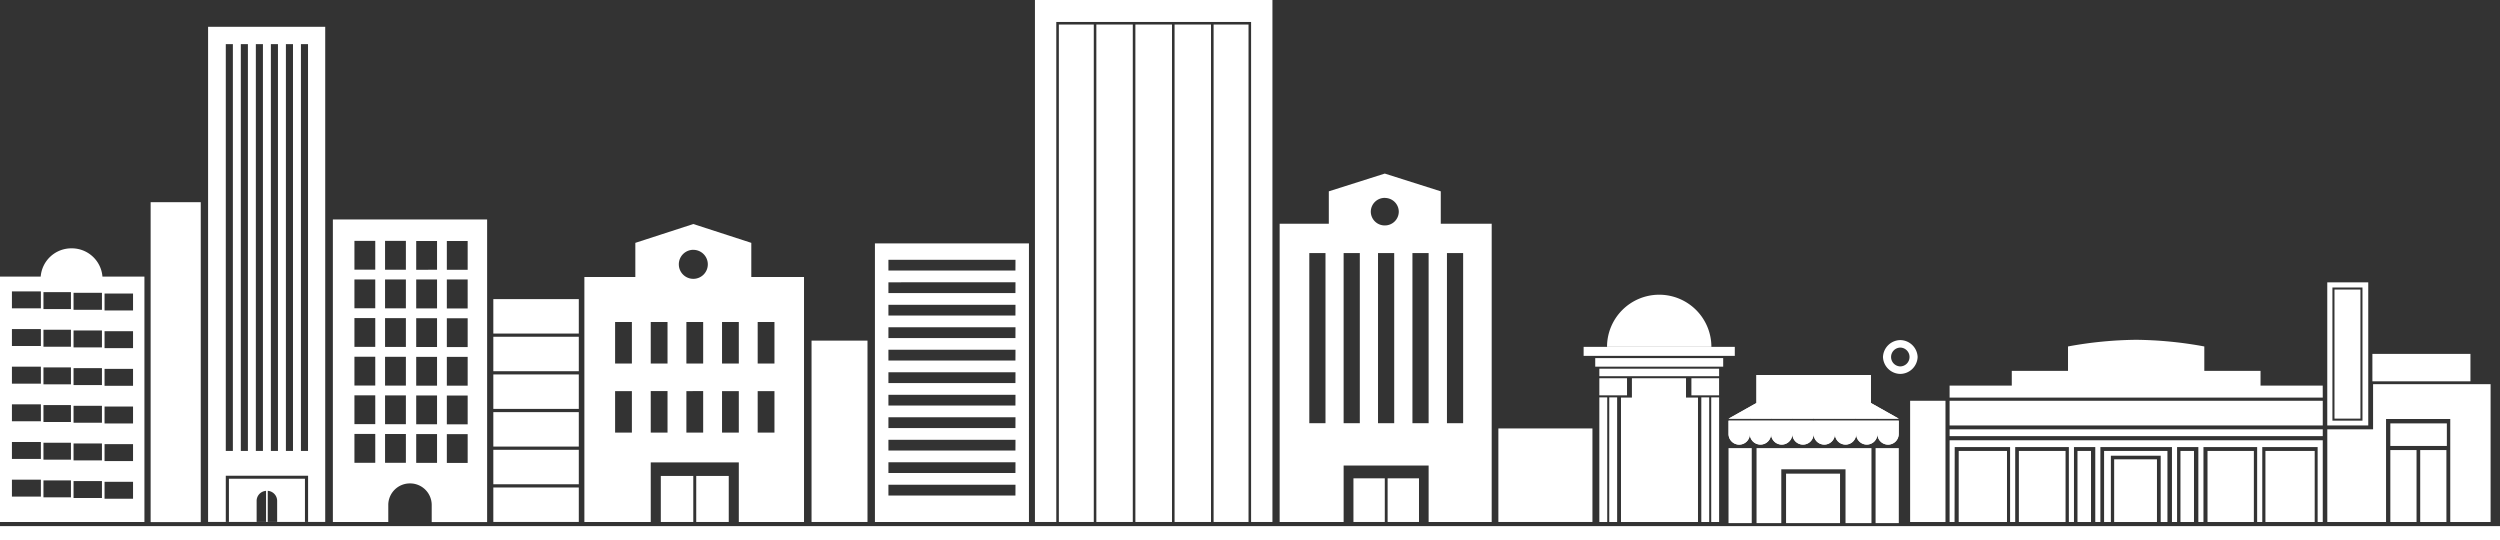 <svg id="Layer_1" data-name="Layer 1" xmlns="http://www.w3.org/2000/svg" viewBox="0 0 796.78 172.25"><rect x="0" y="0" width="796.78" height="172.25" fill="#333333" stroke="none"/><defs><style>.cls-1{fill:#fff;}</style></defs><title>city</title><path class="cls-1" d="M-1898.2,651.22V640.33l-18.48-6-18.48,6v10.89h-16.24V729.3h70V651.22Zm-18.48-8.66a4.62,4.62,0,0,1,4.62,4.62,4.62,4.62,0,0,1-4.62,4.62,4.62,4.62,0,0,1-4.62-4.62A4.62,4.62,0,0,1-1916.69,642.55Zm14.5,86.74h-28.07v-19h28.07Zm-34.08-50.5h-5.35V665.55h5.35Zm22.72-13.24v13.24h-5.35V665.55Zm-16.71,0h5.35v13.24h-5.35Zm28.07,13.24h-5.35V665.55h5.35Zm11.36,0h-5.35V665.55h5.35Zm-45.44,22h-5.35V687.59h5.35Zm22.72-13.24v13.24h-5.35V687.59Zm-16.71,0h5.35v13.24h-5.35Zm28.07,13.24h-5.35V687.59h5.35Zm11.36,0h-5.35V687.59h5.35Z" transform="translate(2137.65 -562.93)"/><rect class="cls-1" x="621.36" y="127.73" width="118.93" height="7.87"/><path class="cls-1" d="M-1397.37,685.82h-19.82v-4.7h-17.92v-7.77a125.81,125.81,0,0,0-21.72-2.12,125.83,125.83,0,0,0-21.72,2.12v7.77h-17.92v4.7h-19.82v3.83h118.93Z" transform="translate(2137.65 -562.93)"/><rect class="cls-1" x="621.36" y="136.83" width="118.93" height="2.17"/><rect class="cls-1" x="624.26" y="143.72" width="15.39" height="22.65"/><rect class="cls-1" x="662.12" y="143.72" width="4.31" height="22.65"/><rect class="cls-1" x="643.44" y="143.72" width="14.88" height="22.65"/><rect class="cls-1" x="608.78" y="127.73" width="11.27" height="38.64"/><rect class="cls-1" x="539.07" y="120.55" width="8.82" height="5.45"/><rect class="cls-1" x="744.03" y="92.28" width="8.27" height="41.14"/><rect class="cls-1" x="771.35" y="143.44" width="8.35" height="22.93"/><rect class="cls-1" x="761.83" y="143.44" width="8.35" height="22.93"/><rect class="cls-1" x="761.83" y="134.94" width="18.01" height="7.19"/><rect class="cls-1" x="545.39" y="126.65" width="2.51" height="39.72"/><polygon class="cls-1" points="793.78 166.37 793.78 122.44 780.93 122.44 760.46 122.44 756.33 122.44 756.33 136.83 741.74 136.83 741.74 166.37 760.46 166.37 760.46 136.83 760.46 133.54 780.93 133.54 780.93 166.37 793.78 166.37"/><rect class="cls-1" x="694.94" y="143.72" width="4.31" height="22.65"/><rect class="cls-1" x="722.02" y="143.72" width="15.7" height="22.65"/><rect class="cls-1" x="703.56" y="143.72" width="14.77" height="22.65"/><polygon class="cls-1" points="690.79 166.37 690.79 143.72 670.6 143.72 670.6 166.37 672.76 166.37 672.76 145.24 688.64 145.24 688.64 166.37 690.79 166.37"/><rect class="cls-1" x="756.11" y="112.79" width="31.25" height="8.74"/><polygon class="cls-1" points="740.29 166.37 740.29 142.48 740.29 141.4 740.29 140.31 621.36 140.31 621.36 141.4 621.36 142.48 621.36 166.37 622.94 166.37 622.99 142.48 640.64 142.48 640.64 166.37 642.27 166.37 642.27 142.48 659.37 142.48 659.37 166.37 661 166.37 661 142.48 667.79 142.48 667.79 166.37 669.42 166.37 669.42 142.48 692.23 142.48 692.23 166.37 693.86 166.37 693.86 142.48 700.64 142.48 700.64 166.37 702.27 166.37 702.27 142.48 719.38 142.48 719.38 166.37 721.01 166.37 721.01 142.48 738.66 142.48 738.66 166.37 740.29 166.37"/><path class="cls-1" d="M-1395.92,652.92v45.61h13.06V652.92ZM-1384.7,697h-9.58V654.56h9.58Z" transform="translate(2137.65 -562.93)"/><rect class="cls-1" x="673.81" y="146.39" width="13.64" height="19.98"/><rect class="cls-1" x="542.23" y="126.65" width="2.51" height="39.72"/><rect class="cls-1" x="509.73" y="120.55" width="8.82" height="5.45"/><rect class="cls-1" x="509.73" y="126.65" width="2.51" height="39.72"/><rect class="cls-1" x="512.89" y="126.65" width="2.51" height="39.72"/><rect class="cls-1" x="504.72" y="110.55" width="48.18" height="2.87"/><rect class="cls-1" x="508.42" y="114.13" width="40.78" height="2.73"/><rect class="cls-1" x="509.73" y="117.51" width="38.17" height="2.39"/><path class="cls-1" d="M-1608.84,656.86a16.63,16.63,0,0,0-16.63,16.63h33.26A16.63,16.63,0,0,0-1608.84,656.86Z" transform="translate(2137.65 -562.93)"/><rect class="cls-1" y="167.68" width="796.78" height="4.57"/><rect class="cls-1" x="516.63" y="126.71" width="24.54" height="39.66"/><rect class="cls-1" x="520.11" y="120.55" width="17.24" height="12.55"/><polygon class="cls-1" points="221.9 151.69 221.9 166.36 220.96 166.36 220.96 151.69 210.61 151.69 210.61 166.36 232.26 166.36 232.26 151.69 221.9 151.69"/><rect class="cls-1" x="258.65" y="108.56" width="17.83" height="57.8"/><rect class="cls-1" x="477.55" y="136.55" width="29.98" height="29.81"/><rect class="cls-1" x="374.35" y="7.82" width="11.61" height="158.54"/><rect class="cls-1" x="386.79" y="7.82" width="11.13" height="158.54"/><rect class="cls-1" x="349.42" y="7.82" width="11.61" height="158.54"/><rect class="cls-1" x="337.47" y="7.82" width="11.13" height="158.54"/><polygon class="cls-1" points="370.92 7.82 361.86 7.82 361.86 166.36 370.92 166.36 373.53 166.36 373.53 7.82 370.92 7.82"/><polygon class="cls-1" points="329.85 0 329.85 166.36 336.65 166.36 336.65 7 398.74 7 398.74 166.36 405.54 166.36 405.54 0 329.85 0"/><path class="cls-1" d="M-1858.8,640.51V729.3h49.09V640.51Zm44.78,80.35h-40.48v-3.43H-1814Zm0-7.17h-40.48v-3.43H-1814Zm0-7.17h-40.48v-3.43H-1814Zm0-7.17h-40.48v-3.43H-1814Zm0-7.17h-40.48v-3.43H-1814Zm0-7.17h-40.48v-3.43H-1814Zm0-7.17h-40.48V674.4H-1814Zm0-7.17h-40.48v-3.43H-1814Zm0-7.17h-40.48v-3.43H-1814Zm0-7.17h-40.48v-3.43H-1814Zm0-7.17h-40.48v-3.43H-1814Z" transform="translate(2137.65 -562.93)"/><rect class="cls-1" x="48.01" y="64.44" width="15.97" height="101.96"/><path class="cls-1" d="M-2031.56,632.87v96.42h17.66v-5.51A6.88,6.88,0,0,1-2007,717a6.88,6.88,0,0,1,6.94,6.81v5.51h17.66V632.87Zm13.51,77.55h-6.64v-9.18h6.64Zm0-12.31h-6.64v-9.18h6.64Zm0-12.31h-6.64v-9.18h6.64Zm0-12.31h-6.64v-9.18h6.64Zm0-12.31h-6.64V652h6.64Zm0-12.31h-6.64v-9.18h6.64Zm9.76,61.57h-6.64v-9.18h6.64Zm0-12.31h-6.64v-9.18h6.64Zm0-12.31h-6.64v-9.18h6.64Zm0-12.31h-6.64v-9.18h6.64Zm0-12.31h-6.64V652h6.64Zm0-12.31h-6.64v-9.18h6.64Zm9.93,61.57H-2005v-9.18h6.64Zm0-12.31H-2005v-9.18h6.64Zm0-12.31H-2005v-9.18h6.64Zm0-12.31H-2005v-9.18h6.64Zm0-12.31H-2005V652h6.64Zm0-12.31H-2005v-9.18h6.64Zm9.76,61.57h-6.64v-9.18h6.64Zm0-12.31h-6.64v-9.18h6.64Zm0-12.31h-6.64v-9.18h6.64Zm0-12.31h-6.64v-9.18h6.64Zm0-12.31h-6.64V652h6.64Zm0-12.31h-6.64v-9.18h6.64Z" transform="translate(2137.65 -562.93)"/><rect class="cls-1" x="157.23" y="155.37" width="27.24" height="10.98"/><rect class="cls-1" x="157.23" y="143.36" width="27.24" height="10.98"/><rect class="cls-1" x="157.23" y="131.35" width="27.24" height="10.98"/><rect class="cls-1" x="157.23" y="119.34" width="27.24" height="10.98"/><rect class="cls-1" x="157.23" y="107.33" width="27.24" height="10.98"/><rect class="cls-1" x="157.23" y="95.33" width="27.24" height="10.98"/><path class="cls-1" d="M-1678.46,634.23V623.91l-17.84-5.66-17.84,5.66v10.33h-15.67V729.3h67.58V634.23Zm-36.74,63.57h-5.16V643.58h5.16Zm18.9-71.78a4.42,4.42,0,0,1,4.46,4.38,4.42,4.42,0,0,1-4.46,4.38,4.42,4.42,0,0,1-4.46-4.38A4.42,4.42,0,0,1-1696.3,626Zm3,17.56V697.8h-5.16V643.58Zm-16.12,0h5.16V697.8h-5.16Zm27.09,85.72h-27.09v-18h27.09Zm0-31.5h-5.16V643.58h5.16Zm11,0h-5.16V643.58h5.16Z" transform="translate(2137.65 -562.93)"/><polygon class="cls-1" points="442.25 152.45 442.25 166.36 441.35 166.36 441.35 152.45 431.36 152.45 431.36 166.36 452.25 166.36 452.25 152.45 442.25 152.45"/><path class="cls-1" d="M-2071.33,571.48v157.8H-2034V571.48Zm29.59,5.51h2.26V706.65h-2.26Zm-4.79,0h2.26V706.65h-2.26Zm-4.79,0h2.26V706.65h-2.26Zm-4.79,0h2.26V706.65h-2.26Zm-4.79,0h2.26V706.65h-2.26Zm-4.79,0h2.26V706.65h-2.26Zm12.83,152.27h-3v-6.71a3.22,3.22,0,0,1,3-3.18Zm3.54,0h-3v-9.9a3.22,3.22,0,0,1,3,3.18Zm9.86,0h-1V715.51h-24.23v13.75h-1V714.55h26.23Z" transform="translate(2137.65 -562.93)"/><path class="cls-1" d="M-2105,651.08a9.79,9.79,0,0,0-9.84-9,9.79,9.79,0,0,0-9.84,9h-13v78.21h46.06V651.08Zm-19.62,70.12h-9.23v-5.4h9.23Zm0-12h-9.23v-5.4h9.23Zm0-12h-9.23v-5.4h9.23Zm0-12h-9.23v-5.4h9.23Zm0-12h-9.23v-5.4h9.23Zm0-12h-9.23v-5.4h9.23Zm9.58,60.23h-8.76v-5.4h8.76Zm0-12h-8.76v-5.4h8.76Zm0-12h-8.76v-5.4h8.76Zm0-12h-8.76v-5.4h8.76Zm0-12h-8.76v-5.4h8.76Zm0-12h-8.76v-5.4h8.76Zm9.88,60.23h-9.05v-5.4h9.05Zm0-12h-9.05v-5.4h9.05Zm0-12h-9.05v-5.4h9.05Zm0-12h-9.05v-5.4h9.05Zm0-12h-9.05v-5.4h9.05Zm0-12h-9.05v-5.4h9.05Zm9.91,60.23h-9.08v-5.4h9.08Zm0-12h-9.08v-5.4h9.08Zm0-12h-9.08v-5.4h9.08Zm0-12h-9.08v-5.4h9.08Zm0-12h-9.08v-5.4h9.08Zm0-12h-9.08v-5.4h9.08Z" transform="translate(2137.65 -562.93)"/><path class="cls-1" d="M-1532,671.32a5.61,5.61,0,0,0-5.52,5.39,5.6,5.6,0,0,0,5.52,5.39,5.6,5.6,0,0,0,5.52-5.39,5.61,5.61,0,0,0-5.52-5.39m0,8.39a3,3,0,0,1-2.94-3,3,3,0,0,1,2.94-3,3,3,0,0,1,2.94,3,3,3,0,0,1-2.94,3" transform="translate(2137.65 -562.93)"/><rect class="cls-1" x="597.77" y="142.82" width="7.4" height="23.9"/><rect class="cls-1" x="569.24" y="150.96" width="17.2" height="15.76"/><polygon class="cls-1" points="596.46 166.72 596.46 142.82 559.83 142.82 559.83 166.72 567.72 166.72 567.72 149.57 588.19 149.57 588.19 166.72 596.46 166.72"/><path class="cls-1" d="M-1532.48,697h-54.27v4.23a3.39,3.39,0,0,0,3.39,3.39,3.39,3.39,0,0,0,3.39-3.39,3.39,3.39,0,0,0,3.39,3.39,3.39,3.39,0,0,0,3.39-3.39,3.39,3.39,0,0,0,3.39,3.39,3.39,3.39,0,0,0,3.39-3.39,3.39,3.39,0,0,0,3.39,3.39,3.39,3.39,0,0,0,3.39-3.39,3.39,3.39,0,0,0,3.39,3.39,3.39,3.39,0,0,0,3.39-3.39,3.39,3.39,0,0,0,3.39,3.39,3.39,3.39,0,0,0,3.39-3.39,3.39,3.39,0,0,0,3.39,3.39,3.39,3.39,0,0,0,3.39-3.39,3.39,3.39,0,0,0,3.39,3.39,3.39,3.39,0,0,0,3.39-3.39Z" transform="translate(2137.65 -562.93)"/><rect class="cls-1" x="550.9" y="142.82" width="7.4" height="23.9"/><polygon class="cls-1" points="596.28 128.44 596.28 119.52 559.8 119.52 559.8 128.44 550.9 133.44 605.17 133.44 596.28 128.44"/><polygon class="cls-1" points="591.76 119.52 587.19 119.52 587.19 128.35 591.54 133.44 598.37 133.44 591.76 128.43 591.76 119.52"/><path class="cls-1" d="M-1539.29,697h-6.83v4.77a3.36,3.36,0,0,0,.06-.54,3.39,3.39,0,0,0,3.39,3.39,3.38,3.38,0,0,0,3.37-3.21Z" transform="translate(2137.65 -562.93)"/><polygon class="cls-1" points="582.71 119.52 578.06 119.52 578.06 133.44 584.87 133.44 582.71 128.5 582.71 119.52"/><path class="cls-1" d="M-1552.78,697h-6.81v4.48a3.38,3.38,0,0,0,3.37,3.15,3.39,3.39,0,0,0,3.39-3.39,3.43,3.43,0,0,0,.05.51Z" transform="translate(2137.65 -562.93)"/><polygon class="cls-1" points="584.87 133.44 591.54 133.44 587.19 128.35 587.19 119.52 582.71 119.52 582.71 128.5 584.87 133.44"/><path class="cls-1" d="M-1546.11,697h-6.67v4.74a3.38,3.38,0,0,0,3.34,2.89,3.39,3.39,0,0,0,3.34-2.85Z" transform="translate(2137.65 -562.93)"/><polygon class="cls-1" points="598.37 133.44 605.17 133.44 596.28 128.44 596.28 119.52 591.76 119.52 591.76 128.43 598.37 133.44"/><path class="cls-1" d="M-1539.29,701.45c0-.06,0-.12,0-.19a3.39,3.39,0,0,0,3.39,3.39,3.39,3.39,0,0,0,3.39-3.39V697h-6.8Z" transform="translate(2137.65 -562.93)"/><polygon class="cls-1" points="564.32 119.52 568.88 119.52 568.88 128.35 564.53 133.44 557.71 133.44 564.32 128.43 564.32 119.52"/><path class="cls-1" d="M-1579.95,697h6.83v4.77a3.36,3.36,0,0,1-.06-.54,3.39,3.39,0,0,1-3.39,3.39,3.38,3.38,0,0,1-3.37-3.21Z" transform="translate(2137.65 -562.93)"/><polygon class="cls-1" points="573.37 119.52 578.01 119.52 578.01 133.44 571.2 133.44 573.37 128.5 573.37 119.52"/><path class="cls-1" d="M-1566.45,697h6.81v4.48a3.38,3.38,0,0,1-3.37,3.15,3.39,3.39,0,0,1-3.39-3.39,3.43,3.43,0,0,1-.05.51Z" transform="translate(2137.65 -562.93)"/><polygon class="cls-1" points="571.2 133.44 564.53 133.44 568.88 128.35 568.88 119.52 573.37 119.52 573.37 128.5 571.2 133.44"/><path class="cls-1" d="M-1573.12,697h6.67v4.74a3.38,3.38,0,0,1-3.34,2.89,3.39,3.39,0,0,1-3.34-2.85Z" transform="translate(2137.65 -562.93)"/><polygon class="cls-1" points="557.71 133.44 550.9 133.44 559.8 128.44 559.8 119.52 564.32 119.52 564.32 128.43 557.71 133.44"/><path class="cls-1" d="M-1579.95,701.45c0-.06,0-.12,0-.19a3.39,3.39,0,0,1-3.39,3.39,3.39,3.39,0,0,1-3.39-3.39V697h6.8Z" transform="translate(2137.65 -562.93)"/></svg>
